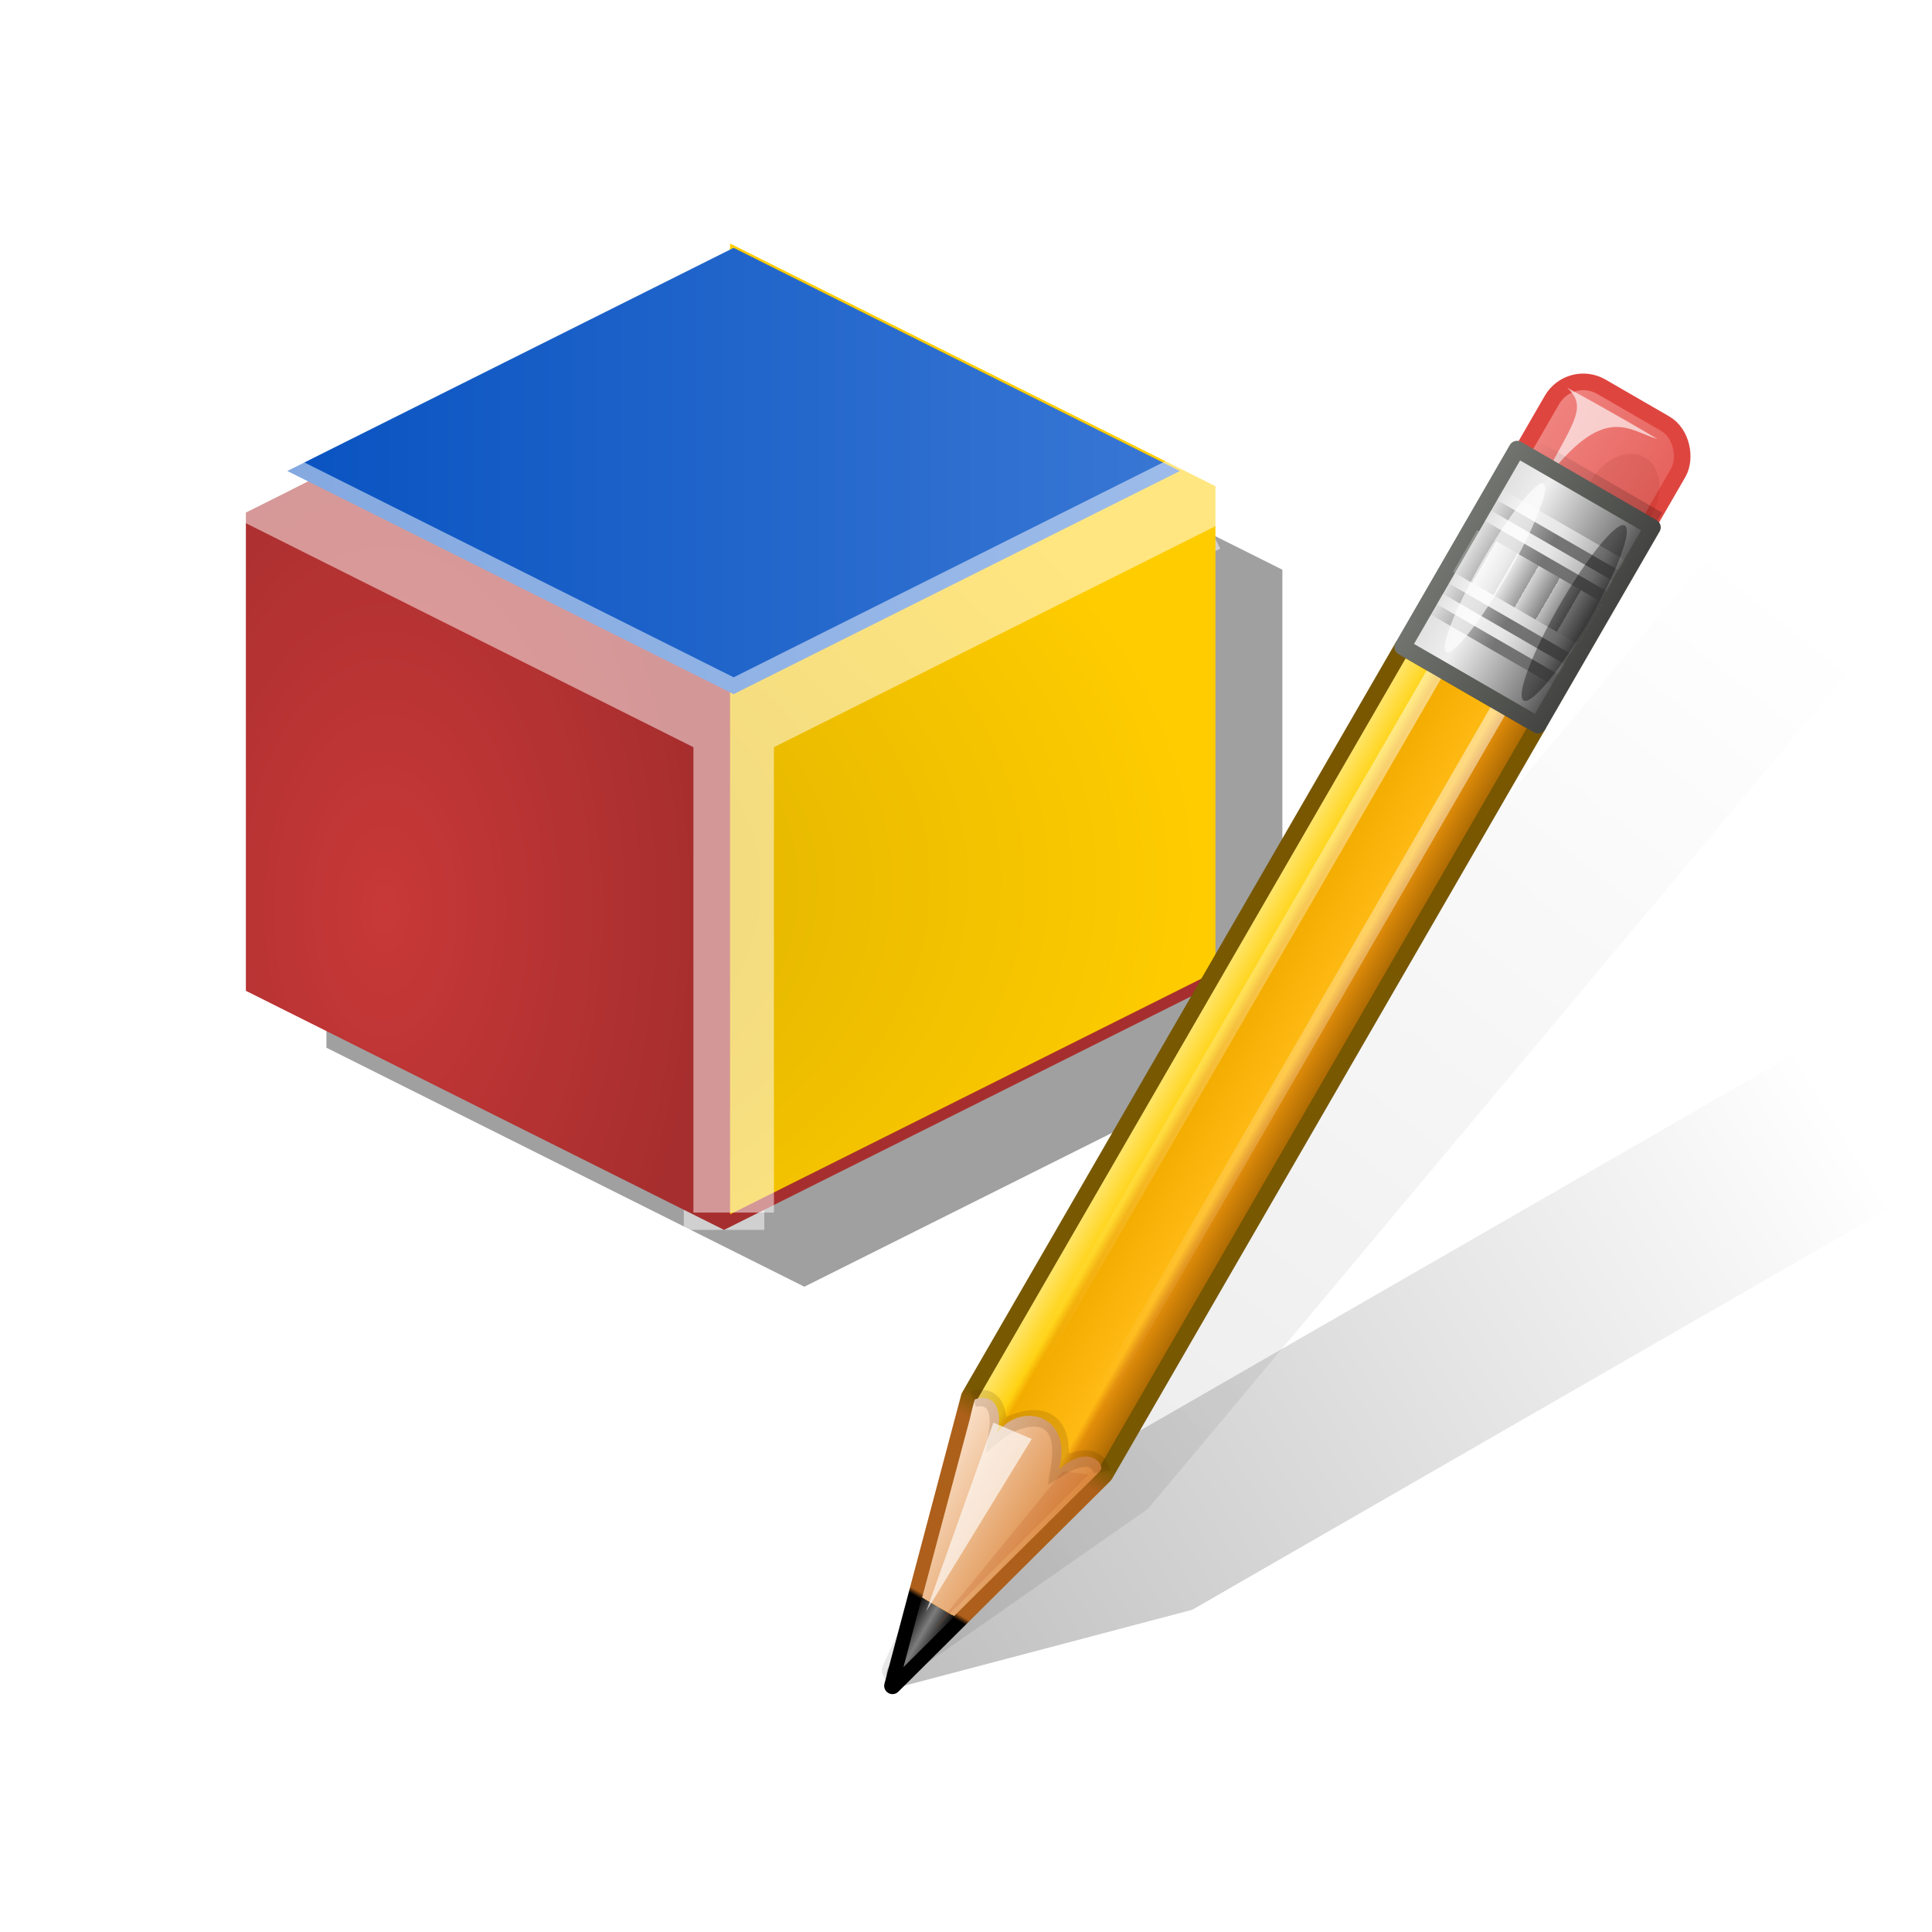 <?xml version="1.0" encoding="UTF-8" standalone="no"?>
<!-- Created with Inkscape (http://www.inkscape.org/) -->

<svg
   xmlns:dc="http://purl.org/dc/elements/1.1/"
   xmlns:cc="http://creativecommons.org/ns#"
   xmlns:rdf="http://www.w3.org/1999/02/22-rdf-syntax-ns#"
   xmlns:svg="http://www.w3.org/2000/svg"
   xmlns="http://www.w3.org/2000/svg"
   xmlns:xlink="http://www.w3.org/1999/xlink"
   xmlns:sodipodi="http://sodipodi.sourceforge.net/DTD/sodipodi-0.dtd"
   xmlns:inkscape="http://www.inkscape.org/namespaces/inkscape"
   width="24"
   height="24"
   id="svg4152"
   version="1.1"
   inkscape:version="0.91 r"
   viewBox="0 0 24 24"
   sodipodi:docname="edit-object.svg">
  <defs
     id="defs4154">
    <inkscape:perspective
       sodipodi:type="inkscape:persp3d"
       inkscape:vp_x="0 : 12 : 1"
       inkscape:vp_y="0 : 1000 : 0"
       inkscape:vp_z="24 : 12 : 1"
       inkscape:persp3d-origin="12 : 8 : 1"
       id="perspective4708" />
    <linearGradient
       x1="61.295"
       y1="121.328"
       x2="117.361"
       y2="18.868"
       id="linearGradient3593-5"
       xlink:href="#linearGradient3951-3"
       gradientUnits="userSpaceOnUse" />
    <linearGradient
       id="linearGradient3951-3">
      <stop
         id="stop3953-3"
         style="stop-color:#000000;stop-opacity:1"
         offset="0" />
      <stop
         id="stop3955-7"
         style="stop-color:#000000;stop-opacity:0"
         offset="1" />
    </linearGradient>
    <filter
       style="color-interpolation-filters:sRGB"
       id="filter3963-0">
      <feGaussianBlur
         stdDeviation="0.916"
         id="feGaussianBlur3965-3" />
    </filter>
    <linearGradient
       x1="61.295"
       y1="121.328"
       x2="104.63"
       y2="41.347"
       id="linearGradient3595-3"
       xlink:href="#linearGradient3951-3"
       gradientUnits="userSpaceOnUse" />
    <filter
       style="color-interpolation-filters:sRGB"
       id="filter4559">
      <feGaussianBlur
         stdDeviation="0.916"
         id="feGaussianBlur4561" />
    </filter>
    <linearGradient
       x1="136.414"
       y1="115.494"
       x2="149.53"
       y2="115.494"
       id="linearGradient3522-1"
       xlink:href="#linearGradient3485-9"
       gradientUnits="userSpaceOnUse" />
    <linearGradient
       id="linearGradient3485-9">
      <stop
         id="stop3487-1"
         style="stop-color:#e6605b;stop-opacity:1"
         offset="0" />
      <stop
         id="stop3489-1"
         style="stop-color:#f08682;stop-opacity:1"
         offset="1" />
    </linearGradient>
    <filter
       style="color-interpolation-filters:sRGB"
       x="-0.429"
       y="-0.167"
       width="1.857"
       height="1.333"
       id="filter3495-6">
      <feGaussianBlur
         stdDeviation="0.552"
         id="feGaussianBlur3497-6" />
    </filter>
    <filter
       style="color-interpolation-filters:sRGB"
       x="-0.183"
       y="-0.177"
       width="1.367"
       height="1.353"
       id="filter3509-5">
      <feGaussianBlur
         stdDeviation="0.659"
         id="feGaussianBlur3511-4" />
    </filter>
    <linearGradient
       x1="137.406"
       y1="116.469"
       x2="148.531"
       y2="116.469"
       id="linearGradient3524-3"
       xlink:href="#linearGradient3339-8"
       gradientUnits="userSpaceOnUse"
       gradientTransform="matrix(1.089,0,0,1,-13.276,0)" />
    <linearGradient
       id="linearGradient3339-8">
      <stop
         id="stop3341-0"
         style="stop-color:#000000;stop-opacity:1"
         offset="0" />
      <stop
         id="stop3347-4"
         style="stop-color:#000000;stop-opacity:0.498"
         offset="0.7" />
      <stop
         id="stop3343-4"
         style="stop-color:#000000;stop-opacity:0"
         offset="1" />
    </linearGradient>
    <linearGradient
       x1="136"
       y1="60"
       x2="150"
       y2="60"
       id="linearGradient3526-4"
       xlink:href="#linearGradient3278-2"
       gradientUnits="userSpaceOnUse"
       gradientTransform="translate(-23.733,0)" />
    <linearGradient
       id="linearGradient3278-2">
      <stop
         id="stop3280-0"
         style="stop-color:#945a00;stop-opacity:1"
         offset="0" />
      <stop
         id="stop3290-9"
         style="stop-color:#e28e0a;stop-opacity:1"
         offset="0.25" />
      <stop
         id="stop3286-1"
         style="stop-color:#ffba14;stop-opacity:1"
         offset="0.3" />
      <stop
         id="stop3288-0"
         style="stop-color:#f3ac00;stop-opacity:1"
         offset="0.7" />
      <stop
         id="stop3292-6"
         style="stop-color:#ffd314;stop-opacity:1"
         offset="0.75" />
      <stop
         id="stop3282-5"
         style="stop-color:#ffed94;stop-opacity:1"
         offset="1" />
    </linearGradient>
    <linearGradient
       x1="143"
       y1="2.4000001e-06"
       x2="143"
       y2="120.018"
       id="linearGradient3528-4"
       xlink:href="#linearGradient3254-3"
       gradientUnits="userSpaceOnUse"
       gradientTransform="translate(-23.733,0)" />
    <linearGradient
       id="linearGradient3254-3">
      <stop
         id="stop3256-7"
         style="stop-color:#000000;stop-opacity:1"
         offset="0" />
      <stop
         id="stop3266-7"
         style="stop-color:#000000;stop-opacity:1"
         offset="0.066" />
      <stop
         id="stop3264-9"
         style="stop-color:#ad5f1b;stop-opacity:1"
         offset="0.07" />
      <stop
         id="stop3268-6"
         style="stop-color:#ad601a;stop-opacity:1"
         offset="0.191" />
      <stop
         id="stop3262-1"
         style="stop-color:#785800;stop-opacity:1"
         offset="0.21" />
      <stop
         id="stop3258-1"
         style="stop-color:#785700;stop-opacity:1"
         offset="1" />
    </linearGradient>
    <linearGradient
       x1="141.25"
       y1="4.922"
       x2="144.813"
       y2="4.922"
       id="linearGradient3530-7"
       xlink:href="#linearGradient3394-4"
       gradientUnits="userSpaceOnUse"
       gradientTransform="translate(-23.733,0)" />
    <linearGradient
       id="linearGradient3394-4">
      <stop
         id="stop3396-2"
         style="stop-color:#000000;stop-opacity:1"
         offset="0" />
      <stop
         id="stop3402-8"
         style="stop-color:#7d7d7d;stop-opacity:1"
         offset="0.5" />
      <stop
         id="stop3398-6"
         style="stop-color:#000000;stop-opacity:1"
         offset="1" />
    </linearGradient>
    <linearGradient
       x1="136.988"
       y1="17.043"
       x2="148.995"
       y2="17.043"
       id="linearGradient3532-4"
       xlink:href="#linearGradient3308-5"
       gradientUnits="userSpaceOnUse"
       gradientTransform="translate(-23.733,0)" />
    <linearGradient
       id="linearGradient3308-5">
      <stop
         id="stop3310-2"
         style="stop-color:#da8539;stop-opacity:1"
         offset="0" />
      <stop
         id="stop3312-1"
         style="stop-color:#fadfc7;stop-opacity:1"
         offset="1" />
    </linearGradient>
    <linearGradient
       x1="146.106"
       y1="118.94"
       x2="146.076"
       y2="66"
       id="linearGradient3534-1"
       xlink:href="#linearGradient5452-7"
       gradientUnits="userSpaceOnUse"
       gradientTransform="matrix(1,0,0,1.265,-23.733,-54.364)" />
    <linearGradient
       id="linearGradient5452-7">
      <stop
         id="stop5454-1"
         style="stop-color:#ffffff;stop-opacity:1"
         offset="0" />
      <stop
         id="stop5456-1"
         style="stop-color:#ffffff;stop-opacity:0"
         offset="1" />
    </linearGradient>
    <linearGradient
       x1="146.106"
       y1="118.94"
       x2="146.076"
       y2="66"
       id="linearGradient3536-1"
       xlink:href="#linearGradient5452-7"
       gradientUnits="userSpaceOnUse"
       gradientTransform="matrix(1,0,0,1.265,-29.858,-54.364)" />
    <filter
       style="color-interpolation-filters:sRGB"
       x="-0.432"
       y="-0.114"
       width="1.863"
       height="1.227"
       id="filter3382-7">
      <feGaussianBlur
         stdDeviation="0.739"
         id="feGaussianBlur3384-9" />
    </filter>
    <filter
       style="color-interpolation-filters:sRGB"
       x="-0.61"
       y="-0.149"
       width="2.22"
       height="1.299"
       id="filter3390-7">
      <feGaussianBlur
         stdDeviation="0.778"
         id="feGaussianBlur3392-8" />
    </filter>
    <linearGradient
       x1="136"
       y1="106"
       x2="150"
       y2="106"
       id="linearGradient3538-5"
       xlink:href="#linearGradient3401-4"
       gradientUnits="userSpaceOnUse" />
    <linearGradient
       id="linearGradient3401-4">
      <stop
         id="stop3403-4"
         style="stop-color:#404040;stop-opacity:1"
         offset="0" />
      <stop
         id="stop3447-9"
         style="stop-color:#808080;stop-opacity:1"
         offset="0.2" />
      <stop
         id="stop3410-1"
         style="stop-color:#efefef;stop-opacity:1"
         offset="0.7" />
      <stop
         id="stop3405-1"
         style="stop-color:#dcdcdc;stop-opacity:1"
         offset="1" />
    </linearGradient>
    <linearGradient
       x1="136"
       y1="106"
       x2="150"
       y2="106"
       id="linearGradient3540-0"
       xlink:href="#linearGradient3461-7"
       gradientUnits="userSpaceOnUse" />
    <linearGradient
       id="linearGradient3461-7">
      <stop
         id="stop3463-4"
         style="stop-color:#444542;stop-opacity:1"
         offset="0" />
      <stop
         id="stop3465-1"
         style="stop-color:#71746e;stop-opacity:1"
         offset="1" />
    </linearGradient>
    <linearGradient
       x1="142.958"
       y1="98.951"
       x2="148.958"
       y2="98.951"
       id="linearGradient3542-7"
       xlink:href="#linearGradient3339-8"
       gradientUnits="userSpaceOnUse"
       gradientTransform="translate(0.042,1.549)"
       spreadMethod="reflect" />
    <linearGradient
       x1="142.958"
       y1="98.951"
       x2="148.958"
       y2="98.951"
       id="linearGradient3544-9"
       xlink:href="#linearGradient3355-2"
       gradientUnits="userSpaceOnUse"
       gradientTransform="translate(0.042,2.549)"
       spreadMethod="reflect" />
    <linearGradient
       id="linearGradient3355-2">
      <stop
         id="stop3357-1"
         style="stop-color:#ffffff;stop-opacity:1"
         offset="0" />
      <stop
         id="stop3359-0"
         style="stop-color:#ffffff;stop-opacity:0.498"
         offset="0.7" />
      <stop
         id="stop3361-3"
         style="stop-color:#ffffff;stop-opacity:0"
         offset="1" />
    </linearGradient>
    <linearGradient
       x1="142.958"
       y1="98.951"
       x2="148.958"
       y2="98.951"
       id="linearGradient3546-8"
       xlink:href="#linearGradient3339-8"
       gradientUnits="userSpaceOnUse"
       gradientTransform="translate(0.042,3.549)"
       spreadMethod="reflect" />
    <linearGradient
       x1="142.958"
       y1="98.951"
       x2="148.958"
       y2="98.951"
       id="linearGradient3548-4"
       xlink:href="#linearGradient3355-2"
       gradientUnits="userSpaceOnUse"
       gradientTransform="translate(0.042,4.549)"
       spreadMethod="reflect" />
    <linearGradient
       x1="142.958"
       y1="98.951"
       x2="148.958"
       y2="98.951"
       id="linearGradient3550-4"
       xlink:href="#linearGradient3339-8"
       gradientUnits="userSpaceOnUse"
       gradientTransform="translate(0.042,9.549)"
       spreadMethod="reflect" />
    <linearGradient
       x1="142.958"
       y1="98.951"
       x2="148.958"
       y2="98.951"
       id="linearGradient3552-3"
       xlink:href="#linearGradient3355-2"
       gradientUnits="userSpaceOnUse"
       gradientTransform="translate(0.042,10.549)"
       spreadMethod="reflect" />
    <linearGradient
       x1="142.958"
       y1="98.951"
       x2="148.958"
       y2="98.951"
       id="linearGradient3554-2"
       xlink:href="#linearGradient3339-8"
       gradientUnits="userSpaceOnUse"
       gradientTransform="translate(0.042,11.549)"
       spreadMethod="reflect" />
    <linearGradient
       x1="142.958"
       y1="98.951"
       x2="148.958"
       y2="98.951"
       id="linearGradient3556-4"
       xlink:href="#linearGradient3355-2"
       gradientUnits="userSpaceOnUse"
       gradientTransform="translate(0.042,12.549)"
       spreadMethod="reflect" />
    <linearGradient
       x1="137"
       y1="106"
       x2="139.031"
       y2="106"
       id="linearGradient3558-5"
       xlink:href="#linearGradient3439-7"
       gradientUnits="userSpaceOnUse"
       spreadMethod="repeat" />
    <linearGradient
       id="linearGradient3439-7">
      <stop
         id="stop3441-1"
         style="stop-color:#3d3d3d;stop-opacity:1"
         offset="0" />
      <stop
         id="stop3443-2"
         style="stop-color:#ffffff;stop-opacity:1"
         offset="1" />
    </linearGradient>
    <filter
       style="color-interpolation-filters:sRGB"
       x="-1.035"
       y="-0.136"
       width="3.07"
       height="1.271"
       id="filter3451-9">
      <feGaussianBlur
         stdDeviation="0.95"
         id="feGaussianBlur3453-0" />
    </filter>
    <filter
       style="color-interpolation-filters:sRGB"
       x="-0.933"
       y="-0.138"
       width="2.867"
       height="1.275"
       id="filter3457-8">
      <feGaussianBlur
         stdDeviation="0.928"
         id="feGaussianBlur3459-9" />
    </filter>
    <linearGradient
       gradientTransform="matrix(1.008,0,0,1.008,164.648,-471.055)"
       inkscape:collect="always"
       xlink:href="#linearGradient4923"
       id="linearGradient4929"
       x1="-159.795"
       y1="481.041"
       x2="-148.795"
       y2="481.041"
       gradientUnits="userSpaceOnUse" />
    <linearGradient
       inkscape:collect="always"
       id="linearGradient4923">
      <stop
         style="stop-color:#0953c1;stop-opacity:1"
         offset="0"
         id="stop4925" />
      <stop
         style="stop-color:#3977d4;stop-opacity:1"
         offset="1"
         id="stop4927" />
    </linearGradient>
    <radialGradient
       inkscape:collect="always"
       xlink:href="#linearGradient4323-5"
       id="radialGradient4277-7"
       cx="-177.253"
       cy="475.9"
       fx="-177.253"
       fy="475.9"
       r="5.909"
       gradientTransform="matrix(0.043,1.19,-1.703,0.062,822.973,200.529)"
       gradientUnits="userSpaceOnUse" />
    <linearGradient
       inkscape:collect="always"
       id="linearGradient4323-5">
      <stop
         style="stop-color:#d4aa00;stop-opacity:1"
         offset="0"
         id="stop4325-3" />
      <stop
         style="stop-color:#ffcc00;stop-opacity:1"
         offset="1"
         id="stop4327-5" />
    </linearGradient>
    <linearGradient
       inkscape:collect="always"
       xlink:href="#linearGradient4323"
       id="linearGradient4297"
       x1="-166.786"
       y1="473.291"
       x2="-171.786"
       y2="474.291"
       gradientUnits="userSpaceOnUse"
       gradientTransform="matrix(0.917,0,0,0.917,1.342,47.191)" />
    <linearGradient
       inkscape:collect="always"
       id="linearGradient4323">
      <stop
         style="stop-color:#c83838;stop-opacity:1"
         offset="0"
         id="stop4325" />
      <stop
         style="stop-color:#a72e2e;stop-opacity:1"
         offset="1"
         id="stop4327" />
    </linearGradient>
    <radialGradient
       inkscape:collect="always"
       xlink:href="#linearGradient4323"
       id="radialGradient4277"
       cx="-177.253"
       cy="475.9"
       fx="-177.253"
       fy="475.9"
       r="5.909"
       gradientTransform="matrix(3.1598234e-6,1.086,-0.621,1.8056144e-6,137.341,678.102)"
       gradientUnits="userSpaceOnUse" />
  </defs>
  <sodipodi:namedview
     id="base"
     pagecolor="#ffffff"
     bordercolor="#666666"
     borderopacity="1.0"
     inkscape:pageopacity="0.0"
     inkscape:pageshadow="2"
     inkscape:zoom="8"
     inkscape:cx="-0.62248866"
     inkscape:cy="18.363213"
     inkscape:current-layer="layer1"
     showgrid="false"
     inkscape:grid-bbox="true"
     inkscape:document-units="px"
     inkscape:object-nodes="true"
     inkscape:snap-global="false"
     inkscape:window-width="1920"
     inkscape:window-height="1025"
     inkscape:window-x="0"
     inkscape:window-y="0"
     inkscape:window-maximized="1"
     inkscape:snap-bbox="true">
    <inkscape:grid
       type="xygrid"
       id="grid4700" />
  </sodipodi:namedview>
  <g
     id="layer1"
     inkscape:label="Layer 1"
     inkscape:groupmode="layer"
     transform="translate(0,-8)">
    <path
       sodipodi:nodetypes="ccccccc"
       inkscape:connector-curvature="0"
       id="path4395"
       d="m 4.055,21.015 0,-5.938 5.937,-2.969 5.938,2.969 0,5.938 -5.938,2.969 z"
       style="fill:#a0a0a0;fill-opacity:1;fill-rule:evenodd;stroke:none;stroke-width:1px;stroke-linecap:butt;stroke-linejoin:miter;stroke-opacity:1" />
    <g
       transform="matrix(1.08,0,0,1.08,175.633,-505.156)"
       id="g5724">
      <path
         inkscape:connector-curvature="0"
         id="path4907-3"
         d="m -154.786,482.291 0,-1 -4,0 0,5 4,0 0,-1 -3,0 0,-1 3,0 0,-1 -3,0 0,-1 3,0 z"
         style="fill:none;fill-rule:evenodd;stroke:none;stroke-width:1px;stroke-linecap:butt;stroke-linejoin:miter;stroke-opacity:1" />
      <path
         inkscape:connector-curvature="0"
         id="path4909-6"
         d="m -149.786,482.291 0,-1 -4,0 0,5 4,0 0,-3 -2,0 0,1 1,0 0,1 -2,0 0,-3 3,0 z"
         style="fill:none;fill-rule:evenodd;stroke:none;stroke-width:1px;stroke-linecap:butt;stroke-linejoin:miter;stroke-opacity:1" />
      <path
         inkscape:connector-curvature="0"
         id="path4279"
         d="m -159.795,481.041 5.5,-2.75 5.5,2.75 -5.5,2.75 z"
         style="fill:url(#linearGradient4297);fill-opacity:1;fill-rule:evenodd;stroke:none;stroke-width:1px;stroke-linecap:butt;stroke-linejoin:miter;stroke-opacity:1" />
      <path
         inkscape:connector-curvature="0"
         d="m -154.295,489.291 0,-5.5 m -5.5,-2.75 5.5,2.75 5.5,-2.75"
         style="opacity:0.5;fill:none;fill-rule:evenodd;stroke:#ffffff;stroke-width:0.926;stroke-linecap:butt;stroke-linejoin:miter;stroke-miterlimit:4;stroke-dasharray:none;stroke-opacity:1"
         id="path4301" />
      <path
         sodipodi:nodetypes="ccccccc"
         inkscape:connector-curvature="0"
         id="path4267"
         d="m -159.795,486.541 0,-5.5 5.5,-2.75 5.5,2.75 0,5.5 -5.5,2.75 z"
         style="fill:url(#radialGradient4277);fill-opacity:1;fill-rule:evenodd;stroke:none;stroke-width:1px;stroke-linecap:butt;stroke-linejoin:miter;stroke-opacity:1" />
    </g>
    <path
       style="fill:url(#radialGradient4277-7);fill-opacity:1;fill-rule:evenodd;stroke:none;stroke-width:1px;stroke-linecap:butt;stroke-linejoin:miter;stroke-opacity:1"
       d="m 9.069,11.025 6.03,3.015 0,6.03 -6.03,3.015 z"
       id="path4267-6"
       inkscape:connector-curvature="0"
       sodipodi:nodetypes="ccccc" />
    <path
       style="fill:url(#linearGradient4929);fill-opacity:1;fill-rule:evenodd;stroke:none;stroke-width:1px;stroke-linecap:butt;stroke-linejoin:miter;stroke-opacity:1"
       d="m 3.569,13.851 5.544,-2.772 5.544,2.772 -5.544,2.772 z"
       id="path4279-3"
       inkscape:connector-curvature="0" />
    <path
       style="fill:none;fill-rule:evenodd;stroke:none;stroke-width:1px;stroke-linecap:butt;stroke-linejoin:miter;stroke-opacity:1"
       d="m 8.94,14.884 0,-1.168 -4.674,0 0,5.842 4.674,0 0,-1.168 -3.505,0 0,-1.168 3.505,0 0,-1.168 -3.505,0 0,-1.168 3.505,0 z"
       id="path4907"
       inkscape:connector-curvature="0" />
    <path
       style="fill:none;fill-rule:evenodd;stroke:none;stroke-width:1px;stroke-linecap:butt;stroke-linejoin:miter;stroke-opacity:1"
       d="m 14.782,14.884 0,-1.168 -4.674,0 0,5.842 4.674,0 0,-3.505 -2.337,0 0,1.168 1.168,0 0,1.168 -2.337,0 0,-3.505 3.505,0 z"
       id="path4909"
       inkscape:connector-curvature="0" />
    <path
       id="path4301-2"
       style="opacity:0.5;fill:none;fill-rule:evenodd;stroke:#ffffff;stroke-width:1;stroke-linecap:butt;stroke-linejoin:miter;stroke-miterlimit:4;stroke-dasharray:none;stroke-opacity:1"
       d="m 9.114,23.063 0,-6.089 M 3.032,13.929 9.114,16.973 15.195,13.929"
       inkscape:connector-curvature="0" />
    <g
       id="layer3-7"
       style="display:inline"
       transform="matrix(0.206,0,0,0.206,4.769,12.649)">
      <path
         d="m 118.375,11.031 c -0.523,-0.069 -1.058,-0.01 -1.562,0.125 -1.006,0.27 -1.886,0.919 -2.438,1.875 l -2.062,3.562 a 1.049,1.049 0 0 0 -0.844,0.531 l -9.5,16.469 -36,62.344 a 1.049,1.049 0 0 0 -0.094,0.25 L 59.5,120.219 A 1.049,1.049 0 0 0 61.25,121.25 L 78.875,103.719 A 1.049,1.049 0 0 0 79.031,103.5 l 36,-62.344 9.5,-16.469 a 1.049,1.049 0 0 0 0.062,-0.906 l 2.094,-3.625 c 1.111,-1.925 0.458,-4.419 -1.469,-5.531 l -5.312,-3.062 c -0.479,-0.277 -1.008,-0.462 -1.531,-0.531 z"
         transform="matrix(0.714,0.125,-0.125,0.714,2.657,-15.448)"
         id="path3589"
         style="display:inline;opacity:0.3;fill:url(#linearGradient3593-5);fill-opacity:1;stroke:none;filter:url(#filter3963-0)"
         inkscape:connector-curvature="0" />
      <path
         d="m 118.375,11.031 c -0.523,-0.069 -1.058,-0.01 -1.562,0.125 -1.006,0.27 -1.886,0.919 -2.438,1.875 l -2.062,3.562 a 1.049,1.049 0 0 0 -0.844,0.531 l -9.5,16.469 -36,62.344 a 1.049,1.049 0 0 0 -0.094,0.25 L 59.5,120.219 A 1.049,1.049 0 0 0 61.25,121.25 L 78.875,103.719 A 1.049,1.049 0 0 0 79.031,103.5 l 36,-62.344 9.5,-16.469 a 1.049,1.049 0 0 0 0.062,-0.906 l 2.094,-3.625 c 1.111,-1.925 0.458,-4.419 -1.469,-5.531 l -5.312,-3.062 c -0.479,-0.277 -1.008,-0.462 -1.531,-0.531 z"
         transform="matrix(0.627,0.363,-0.363,0.627,36.873,-19.139)"
         id="path3712"
         style="display:inline;opacity:0.5;fill:url(#linearGradient3595-3);fill-opacity:1;stroke:none;filter:url(#filter3963-0)"
         inkscape:connector-curvature="0" />
      <g
         transform="matrix(-0.628,-0.363,0.363,-0.628,120.291,131.315)"
         id="g3643"
         style="display:inline">
        <g
           id="g3537">
          <rect
             width="12.116"
             height="16"
             rx="3"
             ry="3"
             x="136.914"
             y="107.494"
             id="rect3483"
             style="fill:url(#linearGradient3522-1);fill-opacity:1;stroke:#df453f;stroke-width:1.379;stroke-linecap:butt;stroke-linejoin:round;stroke-miterlimit:4;stroke-dasharray:none;stroke-opacity:1" />
          <path
             d="m 141.245,118.189 a 1.547,3.977 0 1 1 -3.094,0 1.547,3.977 0 1 1 3.094,0 z"
             transform="matrix(1.886,0,0,1,-123.513,-1.945)"
             id="path3493"
             style="opacity:0.3;fill:#701300;fill-opacity:1;stroke:none;filter:url(#filter3495-6)"
             inkscape:connector-curvature="0" />
          <path
             d="m 146.313,113.125 c -0.852,9.507 -3.938,8.312 -6.5,8.938 4.076,0.062 8.625,-0.062 8.625,-0.062 -2.438,-0.562 -1.812,-2.375 -2.125,-8.875 z"
             inkscape:connector-curvature="0"
             id="path3499"
             style="opacity:0.8;fill:#ffffff;fill-opacity:1;fill-rule:evenodd;stroke:none;filter:url(#filter3509-5)" />
          <rect
             width="12.119"
             height="1"
             x="136.412"
             y="115.969"
             id="rect3525"
             style="opacity:0.2;fill:url(#linearGradient3524-3);fill-opacity:1;stroke:none" />
        </g>
        <g
           transform="translate(23.733,0)"
           id="g3311">
          <path
             d="m 112.767,24.5 6.5,-24 6.5,24 0,72 -13,0 0,-72 z"
             inkscape:connector-curvature="0"
             id="rect2480"
             style="fill:url(#linearGradient3526-4);fill-opacity:1;stroke:url(#linearGradient3528-4);stroke-width:1.379;stroke-linecap:butt;stroke-linejoin:round;stroke-miterlimit:4;stroke-opacity:1" />
          <path
             d="m 117.693,8.072 3.143,0.022 -1.582,-5.791"
             inkscape:connector-curvature="0"
             id="path3272"
             style="fill:url(#linearGradient3530-7);fill-opacity:1;fill-rule:evenodd;stroke:none" />
          <path
             d="M 117.732,8.09 113.965,22 c 0,0 -0.468,1.653 -0.698,2.608 -0.191,0.642 1.959,1.611 3.018,-1.608 1.215,4.514 5.576,3.438 5.988,0.011 0.343,1.701 1.754,2.95 2.989,1.522 -0.235,-0.909 -0.436,-1.522 -0.436,-1.522 l -4.022,-14.921 -3.071,0 z"
             inkscape:connector-curvature="0"
             id="path3274"
             style="fill:url(#linearGradient3532-4);fill-opacity:1;fill-rule:evenodd;stroke:none" />
          <path
             d="m 122.373,96.305 0,-67.217"
             inkscape:connector-curvature="0"
             id="path3294"
             style="opacity:0.5;fill:none;stroke:url(#linearGradient3534-1);stroke-width:1.379px;stroke-linecap:butt;stroke-linejoin:miter;stroke-opacity:1" />
          <path
             d="m 116.248,96.305 0,-67.217"
             inkscape:connector-curvature="0"
             id="path3304"
             style="opacity:0.5;fill:none;stroke:url(#linearGradient3536-1);stroke-width:1.379px;stroke-linecap:butt;stroke-linejoin:miter;stroke-opacity:1" />
          <path
             d="m 118.704,5.98 -4.773,17.899 1.989,-0.84 2.784,-17.059 z"
             inkscape:connector-curvature="0"
             id="path3372"
             style="opacity:0.4;fill:#ac4311;fill-opacity:1;fill-rule:evenodd;stroke:none;filter:url(#filter3382-7)" />
          <path
             d="m 113.079,24.625 c 0,0 1.487,1.765 3.25,-1.531 2,5.25 5.169,2.087 5.937,-0.031 1.375,3.438 3.125,1.438 3.125,1.438"
             inkscape:connector-curvature="0"
             id="path3386"
             style="opacity:0.15;fill:none;stroke:#4d2600;stroke-width:1.379px;stroke-linecap:butt;stroke-linejoin:miter;stroke-opacity:1" />
          <path
             d="m 144.063,8.937 -0.375,12.5 3.062,-0.312 -2.688,-12.188 z"
             inkscape:connector-curvature="0"
             transform="matrix(1.122,0,0,1.345,-41.703,-4.771)"
             id="path3388"
             style="opacity:0.8;fill:#ffffff;fill-opacity:1;fill-rule:evenodd;stroke:none;filter:url(#filter3390-7)" />
        </g>
        <g
           id="g3620">
          <rect
             width="13"
             height="19"
             x="136.5"
             y="96.5"
             id="rect3333"
             style="fill:url(#linearGradient3538-5);fill-opacity:1;stroke:url(#linearGradient3540-0);stroke-width:1.379;stroke-linecap:butt;stroke-linejoin:round;stroke-miterlimit:4;stroke-dasharray:none;stroke-opacity:1" />
          <rect
             width="12"
             height="1"
             x="137"
             y="100"
             id="rect3337"
             style="opacity:0.4;fill:url(#linearGradient3542-7);fill-opacity:1;stroke:none" />
          <rect
             width="12"
             height="1"
             x="137"
             y="101"
             id="rect3351"
             style="opacity:0.6;fill:url(#linearGradient3544-9);fill-opacity:1;stroke:none" />
          <rect
             width="12"
             height="1"
             x="137"
             y="102"
             id="rect3369"
             style="opacity:0.4;fill:url(#linearGradient3546-8);fill-opacity:1;stroke:none" />
          <rect
             width="12"
             height="1"
             x="137"
             y="103"
             id="rect3371"
             style="opacity:0.6;fill:url(#linearGradient3548-4);fill-opacity:1;stroke:none" />
          <rect
             width="12"
             height="1"
             x="137"
             y="108"
             id="rect3379"
             style="opacity:0.4;fill:url(#linearGradient3550-4);fill-opacity:1;stroke:none" />
          <rect
             width="12"
             height="1"
             x="137"
             y="109"
             id="rect3381"
             style="opacity:0.6;fill:url(#linearGradient3552-3);fill-opacity:1;stroke:none" />
          <rect
             width="12"
             height="1"
             x="137"
             y="110"
             id="rect3385"
             style="opacity:0.4;fill:url(#linearGradient3554-2);fill-opacity:1;stroke:none" />
          <rect
             width="12"
             height="1"
             x="137"
             y="111"
             id="rect3387"
             style="opacity:0.6;fill:url(#linearGradient3556-4);fill-opacity:1;stroke:none" />
          <rect
             width="12"
             height="4"
             x="137"
             y="104"
             id="rect3437"
             style="opacity:0.3;fill:url(#linearGradient3558-5);fill-opacity:1;stroke:none" />
          <path
             d="m 140,106.08 a 1.101,8.397 0 1 1 -2.203,0 1.101,8.397 0 1 1 2.203,0 z"
             transform="matrix(1.255,0,0,1,-35.754,0)"
             id="path3449"
             style="opacity:0.6;fill:#000000;fill-opacity:1;stroke:none;filter:url(#filter3451-9)"
             inkscape:connector-curvature="0" />
          <path
             d="m 147.343,106.035 a 1.193,8.088 0 1 1 -2.386,0 1.193,8.088 0 1 1 2.386,0 z"
             id="path3455"
             style="opacity:0.8;fill:#ffffff;fill-opacity:1;stroke:none;filter:url(#filter3457-8)"
             inkscape:connector-curvature="0" />
        </g>
      </g>
    </g>
  </g>
</svg>
